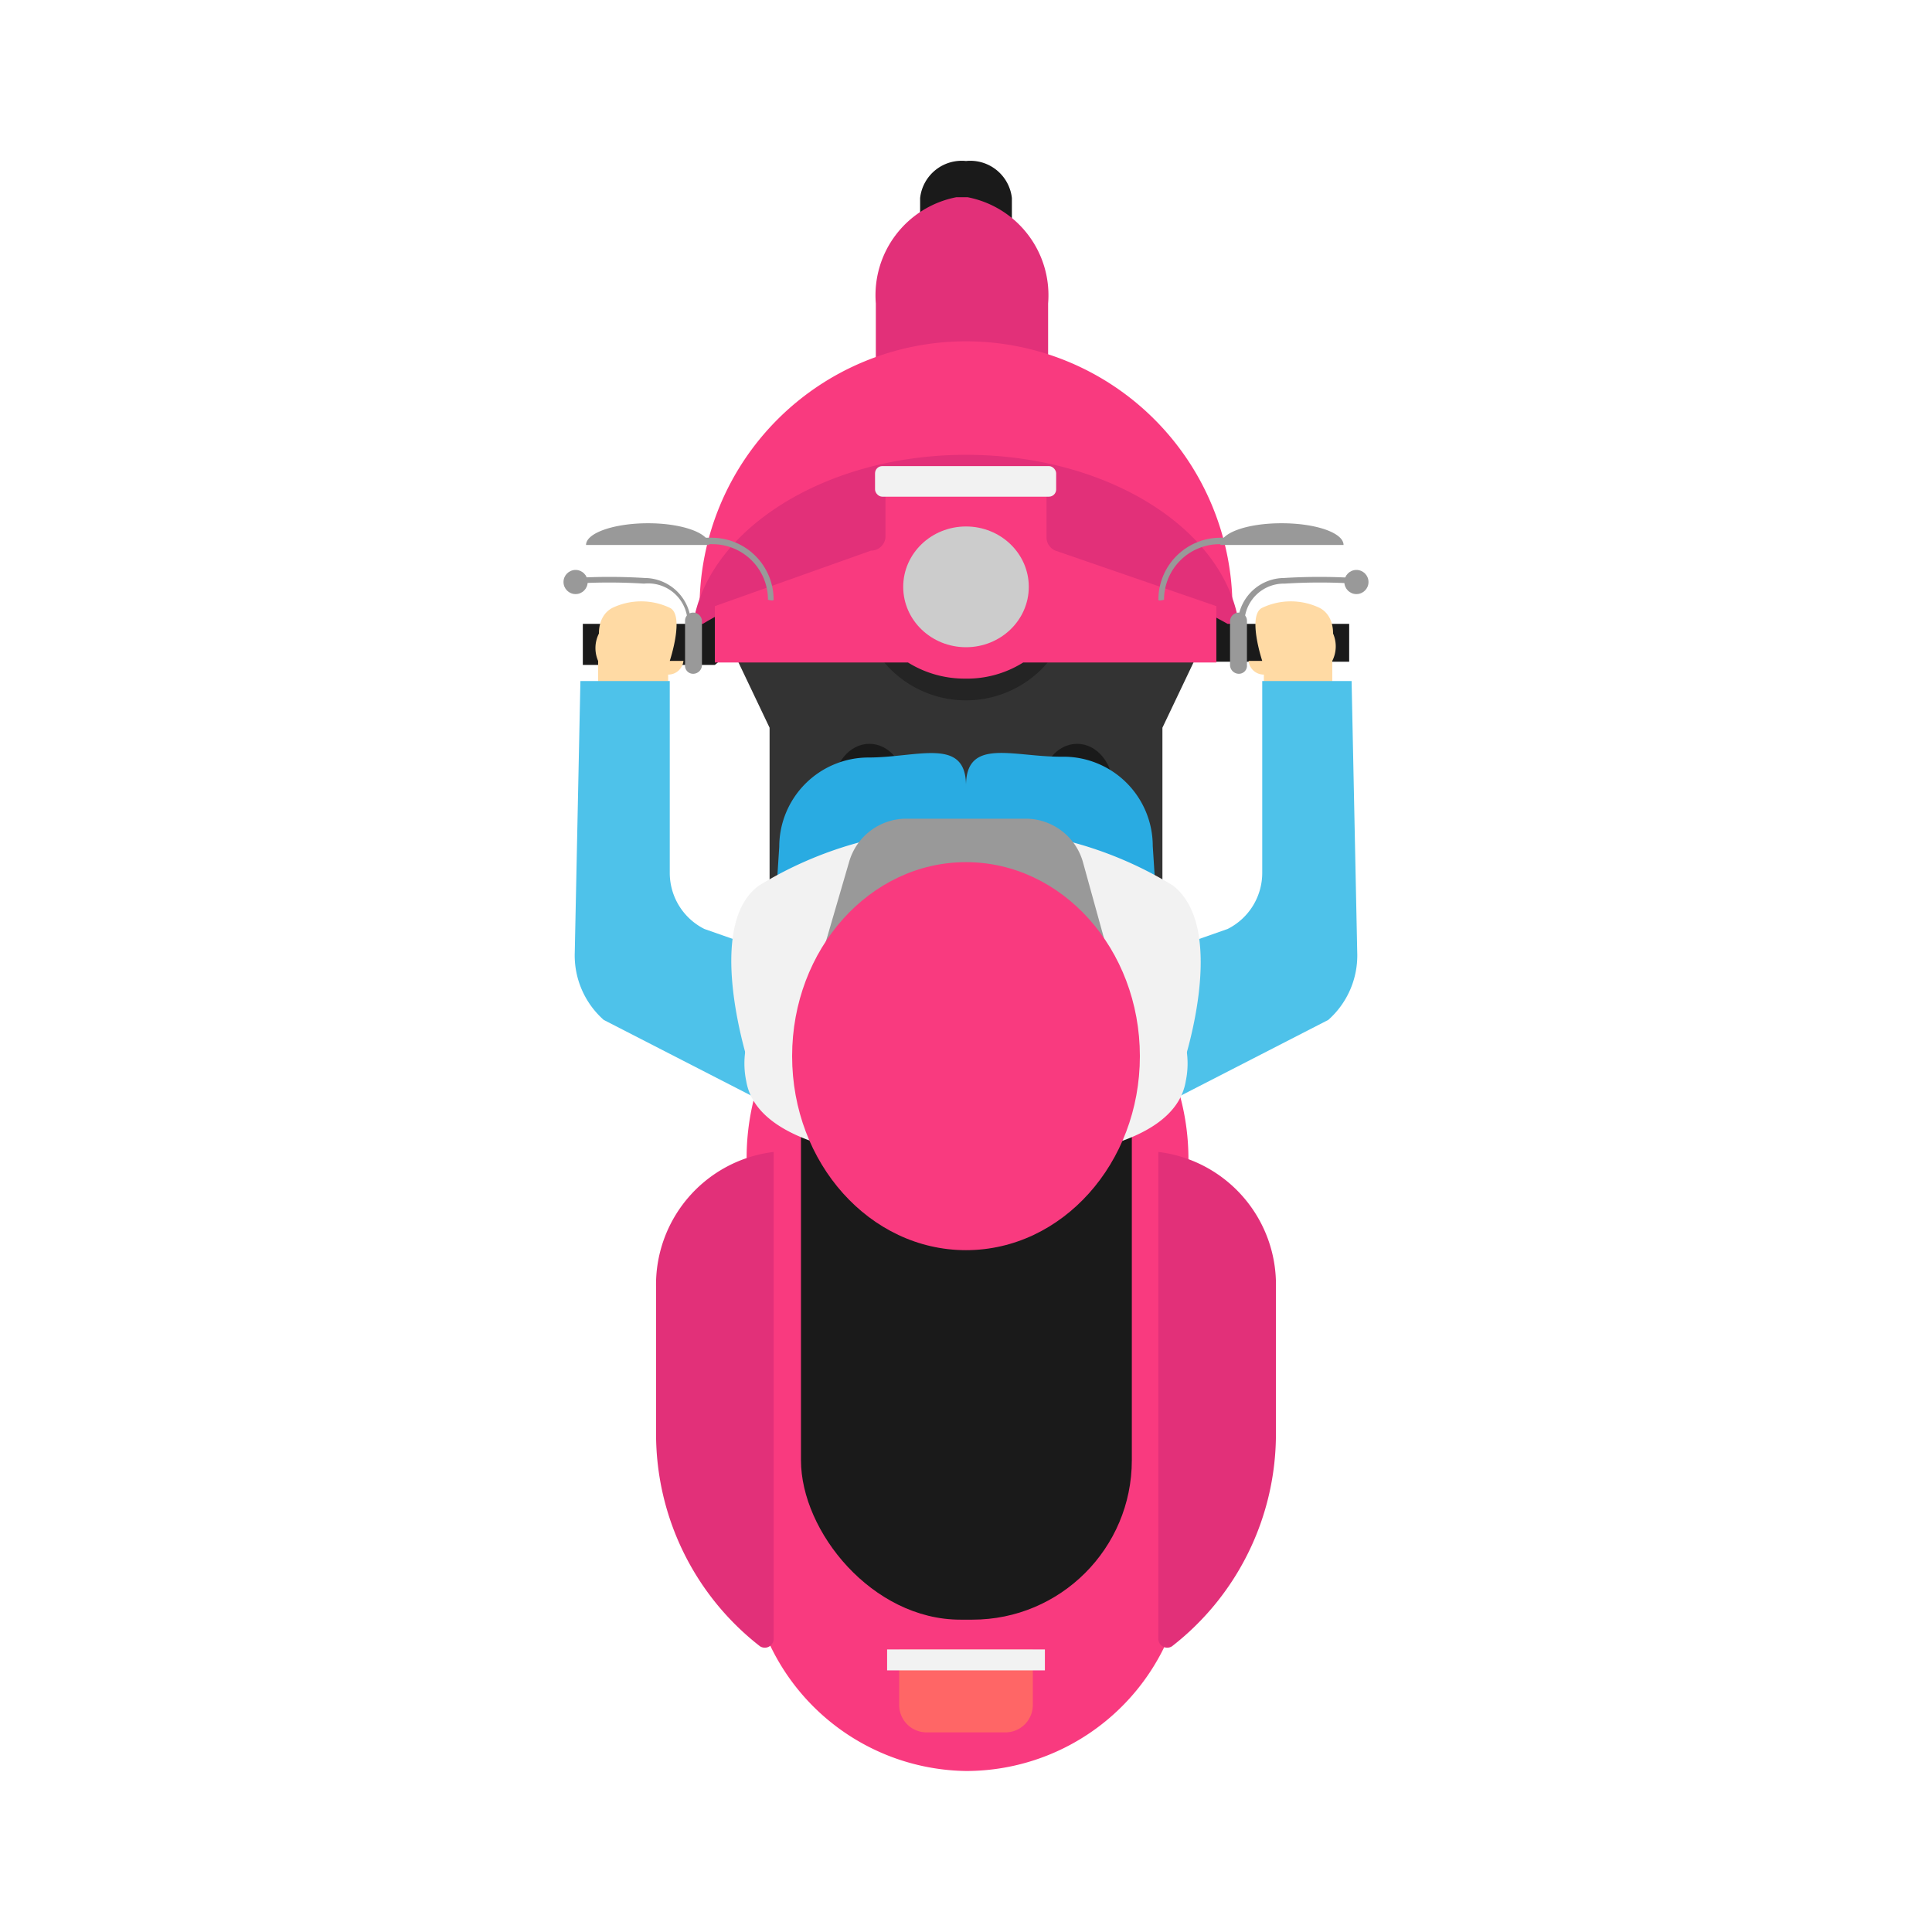 <svg id="Layer_1" data-name="Layer 1" xmlns="http://www.w3.org/2000/svg" viewBox="0 0 24 24"><defs><style>.cls-1{fill:#333;}.cls-2{fill:#f93a7f;}.cls-3{fill:#1a1a1a;}.cls-4{fill:#f66;}.cls-5{fill:#f2f2f2;}.cls-6{fill:#e23079;}.cls-7{opacity:0.3;}.cls-8{fill:#29abe2;}.cls-9{fill:#ffdaa4;}.cls-10{fill:#4ec2ea;}.cls-11{fill:#999;}.cls-12{fill:#ccc;}</style></defs><title>icon shejek</title><polygon class="cls-1" points="14.94 7.99 9.06 7.99 9.56 9.04 9.56 14.29 14.44 14.29 14.44 9.04 14.94 7.99"/><path class="cls-2" d="M12,22a2.74,2.74,0,0,0,2.74-2.74V14.77a3,3,0,0,0-1.06-2.68,1.71,1.71,0,0,1-.47-.74v0h-2.4v0a1.71,1.71,0,0,1-.47.74A3,3,0,0,0,9.3,14.77v4.49A2.74,2.74,0,0,0,12,22Z"/><rect class="cls-3" x="9.95" y="11.95" width="4.11" height="8.17" rx="1.98"/><path class="cls-4" d="M12.83,21.18v-.69H11.17v.69a.34.34,0,0,0,.33.34h1A.34.34,0,0,0,12.83,21.18Z"/><rect class="cls-5" x="11.02" y="20.49" width="1.96" height="0.26"/><path class="cls-6" d="M9.61,14.31A1.66,1.66,0,0,0,8.15,16v1.82a3.34,3.34,0,0,0,1.29,2.63.11.11,0,0,0,.17-.08Z"/><path class="cls-6" d="M14.39,14.31A1.66,1.66,0,0,1,15.85,16v1.82a3.34,3.34,0,0,1-1.29,2.63.11.11,0,0,1-.17-.08Z"/><path class="cls-3" d="M12,2a.52.52,0,0,0-.57.46v2a.58.58,0,0,0,1.14,0v-2A.52.52,0,0,0,12,2Z"/><path class="cls-6" d="M12,5.78h0a1.23,1.23,0,0,1-1.12-1.33V3.77a1.24,1.24,0,0,1,1-1.32h.14a1.24,1.24,0,0,1,1,1.32v.68A1.23,1.23,0,0,1,12,5.78Z"/><path class="cls-2" d="M15.14,7.82c.09,0,.17-.12.17-.27h0a3.31,3.31,0,1,0-6.62,0h0c0,.15.08.27.17.27A5,5,0,0,1,12,6.75,4.86,4.86,0,0,1,15.14,7.82Z"/><path class="cls-6" d="M15.24,8.21A.18.18,0,0,0,15.41,8h0c0-1.3-1.53-2.35-3.41-2.35S8.59,6.72,8.59,8h0a.18.18,0,0,0,.17.19A6.91,6.91,0,0,1,12,7.32,6.7,6.7,0,0,1,15.24,8.21Z"/><ellipse class="cls-3" cx="10.8" cy="9.79" rx="0.45" ry="0.55"/><ellipse class="cls-3" cx="13.38" cy="9.79" rx="0.45" ry="0.55"/><path class="cls-3" d="M16.76,8.22H15.11l-.06,0a6,6,0,0,0-3.11-.81,5.61,5.61,0,0,0-3,.8l-.06.05H7.24V7.75H8.73a6.05,6.05,0,0,1,3.21-.85,6.63,6.63,0,0,1,3.31.85h1.51Z"/><path class="cls-7" d="M13.33,7.35V7H10.67v.37a1.33,1.33,0,1,0,2.66,0Z"/><path class="cls-8" d="M12,9.76c0-.61-.6-.35-1.21-.35h0a1.11,1.11,0,0,0-1.11,1.11L9.52,13a1.26,1.26,0,0,0,1.27,1.11h0A1.35,1.35,0,0,0,12,13.35a1.35,1.35,0,0,0,1.21.77h0A1.26,1.26,0,0,0,14.48,13l-.16-2.49a1.11,1.11,0,0,0-1.11-1.11h0C12.6,9.41,12,9.15,12,9.76Z"/><path class="cls-9" d="M7.44,7.87c0-.16.07-.27.17-.32a.83.83,0,0,1,.71,0c.19.09,0,.66,0,.66h.17a.19.19,0,0,1-.19.17v.19H7.43l0-.36A.4.4,0,0,1,7.44,7.87Z"/><path class="cls-10" d="M8.32,8.46l0,2.38a.78.78,0,0,0,.43.7l2.28.8-.53,1.87-3-1.54a1.07,1.07,0,0,1-.36-.84l.07-3.37Z"/><path class="cls-9" d="M16.56,7.87c0-.16-.07-.27-.17-.32a.83.83,0,0,0-.71,0c-.19.09,0,.66,0,.66h-.17a.19.19,0,0,0,.19.17v.19h.85l0-.36A.4.4,0,0,0,16.56,7.87Z"/><path class="cls-10" d="M15.68,8.46l0,2.38a.78.78,0,0,1-.43.7l-2.28.8.53,1.87,3-1.54a1.07,1.07,0,0,0,.36-.84l-.07-3.37Z"/><path class="cls-5" d="M14.21,12.28,12.35,10.8,12,10.53l-.35.27L9.79,12.28a1.07,1.07,0,0,0-.52,1.15c.14.82,1.64,1,2.68,1h.1c1,0,2.54-.16,2.68-1A1.07,1.07,0,0,0,14.21,12.28Z"/><path class="cls-5" d="M14.57,11a4.75,4.75,0,0,0-2.47-.7h-.2a4.75,4.75,0,0,0-2.47.7c-.7.5-.12,2.25-.12,2.25a2.44,2.44,0,0,0,2.39.65l.23-1.27.07-.2.07.2.23,1.27a2.44,2.44,0,0,0,2.39-.65S15.27,11.54,14.57,11Z"/><path class="cls-11" d="M13.45,10.7a.74.74,0,0,0-.7-.53h-1.5a.74.74,0,0,0-.7.53l-.42,1.44a.73.73,0,0,0,.73.94L12,13H12l1.11.05a.73.73,0,0,0,.73-.94Z"/><ellipse class="cls-2" cx="12" cy="13.12" rx="2.16" ry="2.41"/><path class="cls-11" d="M8.54,7.7A.49.49,0,0,0,8,7.25a6.92,6.92,0,0,0-.87,0V7.18a7.17,7.17,0,0,1,.88,0,.58.58,0,0,1,.57.51Z"/><circle class="cls-11" cx="7.15" cy="7.23" r="0.15"/><path class="cls-11" d="M8.61,7.61a.1.1,0,0,0-.1.1v.55a.1.1,0,0,0,.1.11.11.11,0,0,0,.11-.11V7.71A.11.11,0,0,0,8.61,7.61Z"/><path class="cls-11" d="M15.39,7.61a.11.11,0,0,0-.11.1v.55a.11.11,0,0,0,.11.11.1.1,0,0,0,.1-.11V7.71A.1.1,0,0,0,15.39,7.61Z"/><path class="cls-11" d="M15.46,7.7a.49.49,0,0,1,.5-.45,6.92,6.92,0,0,1,.87,0V7.18a7.17,7.17,0,0,0-.88,0,.58.58,0,0,0-.57.51Z"/><circle class="cls-11" cx="16.85" cy="7.23" r="0.15"/><path class="cls-2" d="M12.71,8.23h2.4v-.7l-2-.69A.18.18,0,0,1,13,6.67V6.16a.41.41,0,0,0,0-.16H11a.41.41,0,0,0,0,.16v.51a.18.18,0,0,1-.18.17l-1.94.69v.7h2.4a1.33,1.33,0,0,0,.71.2h0A1.31,1.31,0,0,0,12.71,8.23Z"/><ellipse class="cls-12" cx="12" cy="7.29" rx="0.78" ry="0.75"/><rect class="cls-5" x="10.87" y="5.79" width="2.25" height="0.38" rx="0.09"/><path class="cls-11" d="M16.69,6.77a.08.08,0,0,0,0,0c0-.15-.34-.27-.77-.27s-.76.12-.76.27a.07.07,0,0,0,0,0Z"/><path class="cls-11" d="M14.39,7.45a.77.77,0,0,1,.76-.77h.79a0,0,0,1,1,0,.08h-.79a.69.69,0,0,0-.69.69,0,0,0,0,1,0,0S14.39,7.47,14.39,7.45Z"/><path class="cls-11" d="M8.81,6.77a.07.07,0,0,0,0,0c0-.15-.34-.27-.76-.27s-.77.12-.77.27a.08.08,0,0,0,0,0Z"/><path class="cls-11" d="M9.61,7.45a.77.77,0,0,0-.76-.77H8.06a0,0,0,1,0,0,.08h.79a.69.69,0,0,1,.69.69,0,0,0,0,0,0,0S9.61,7.47,9.61,7.45Z"/></svg>